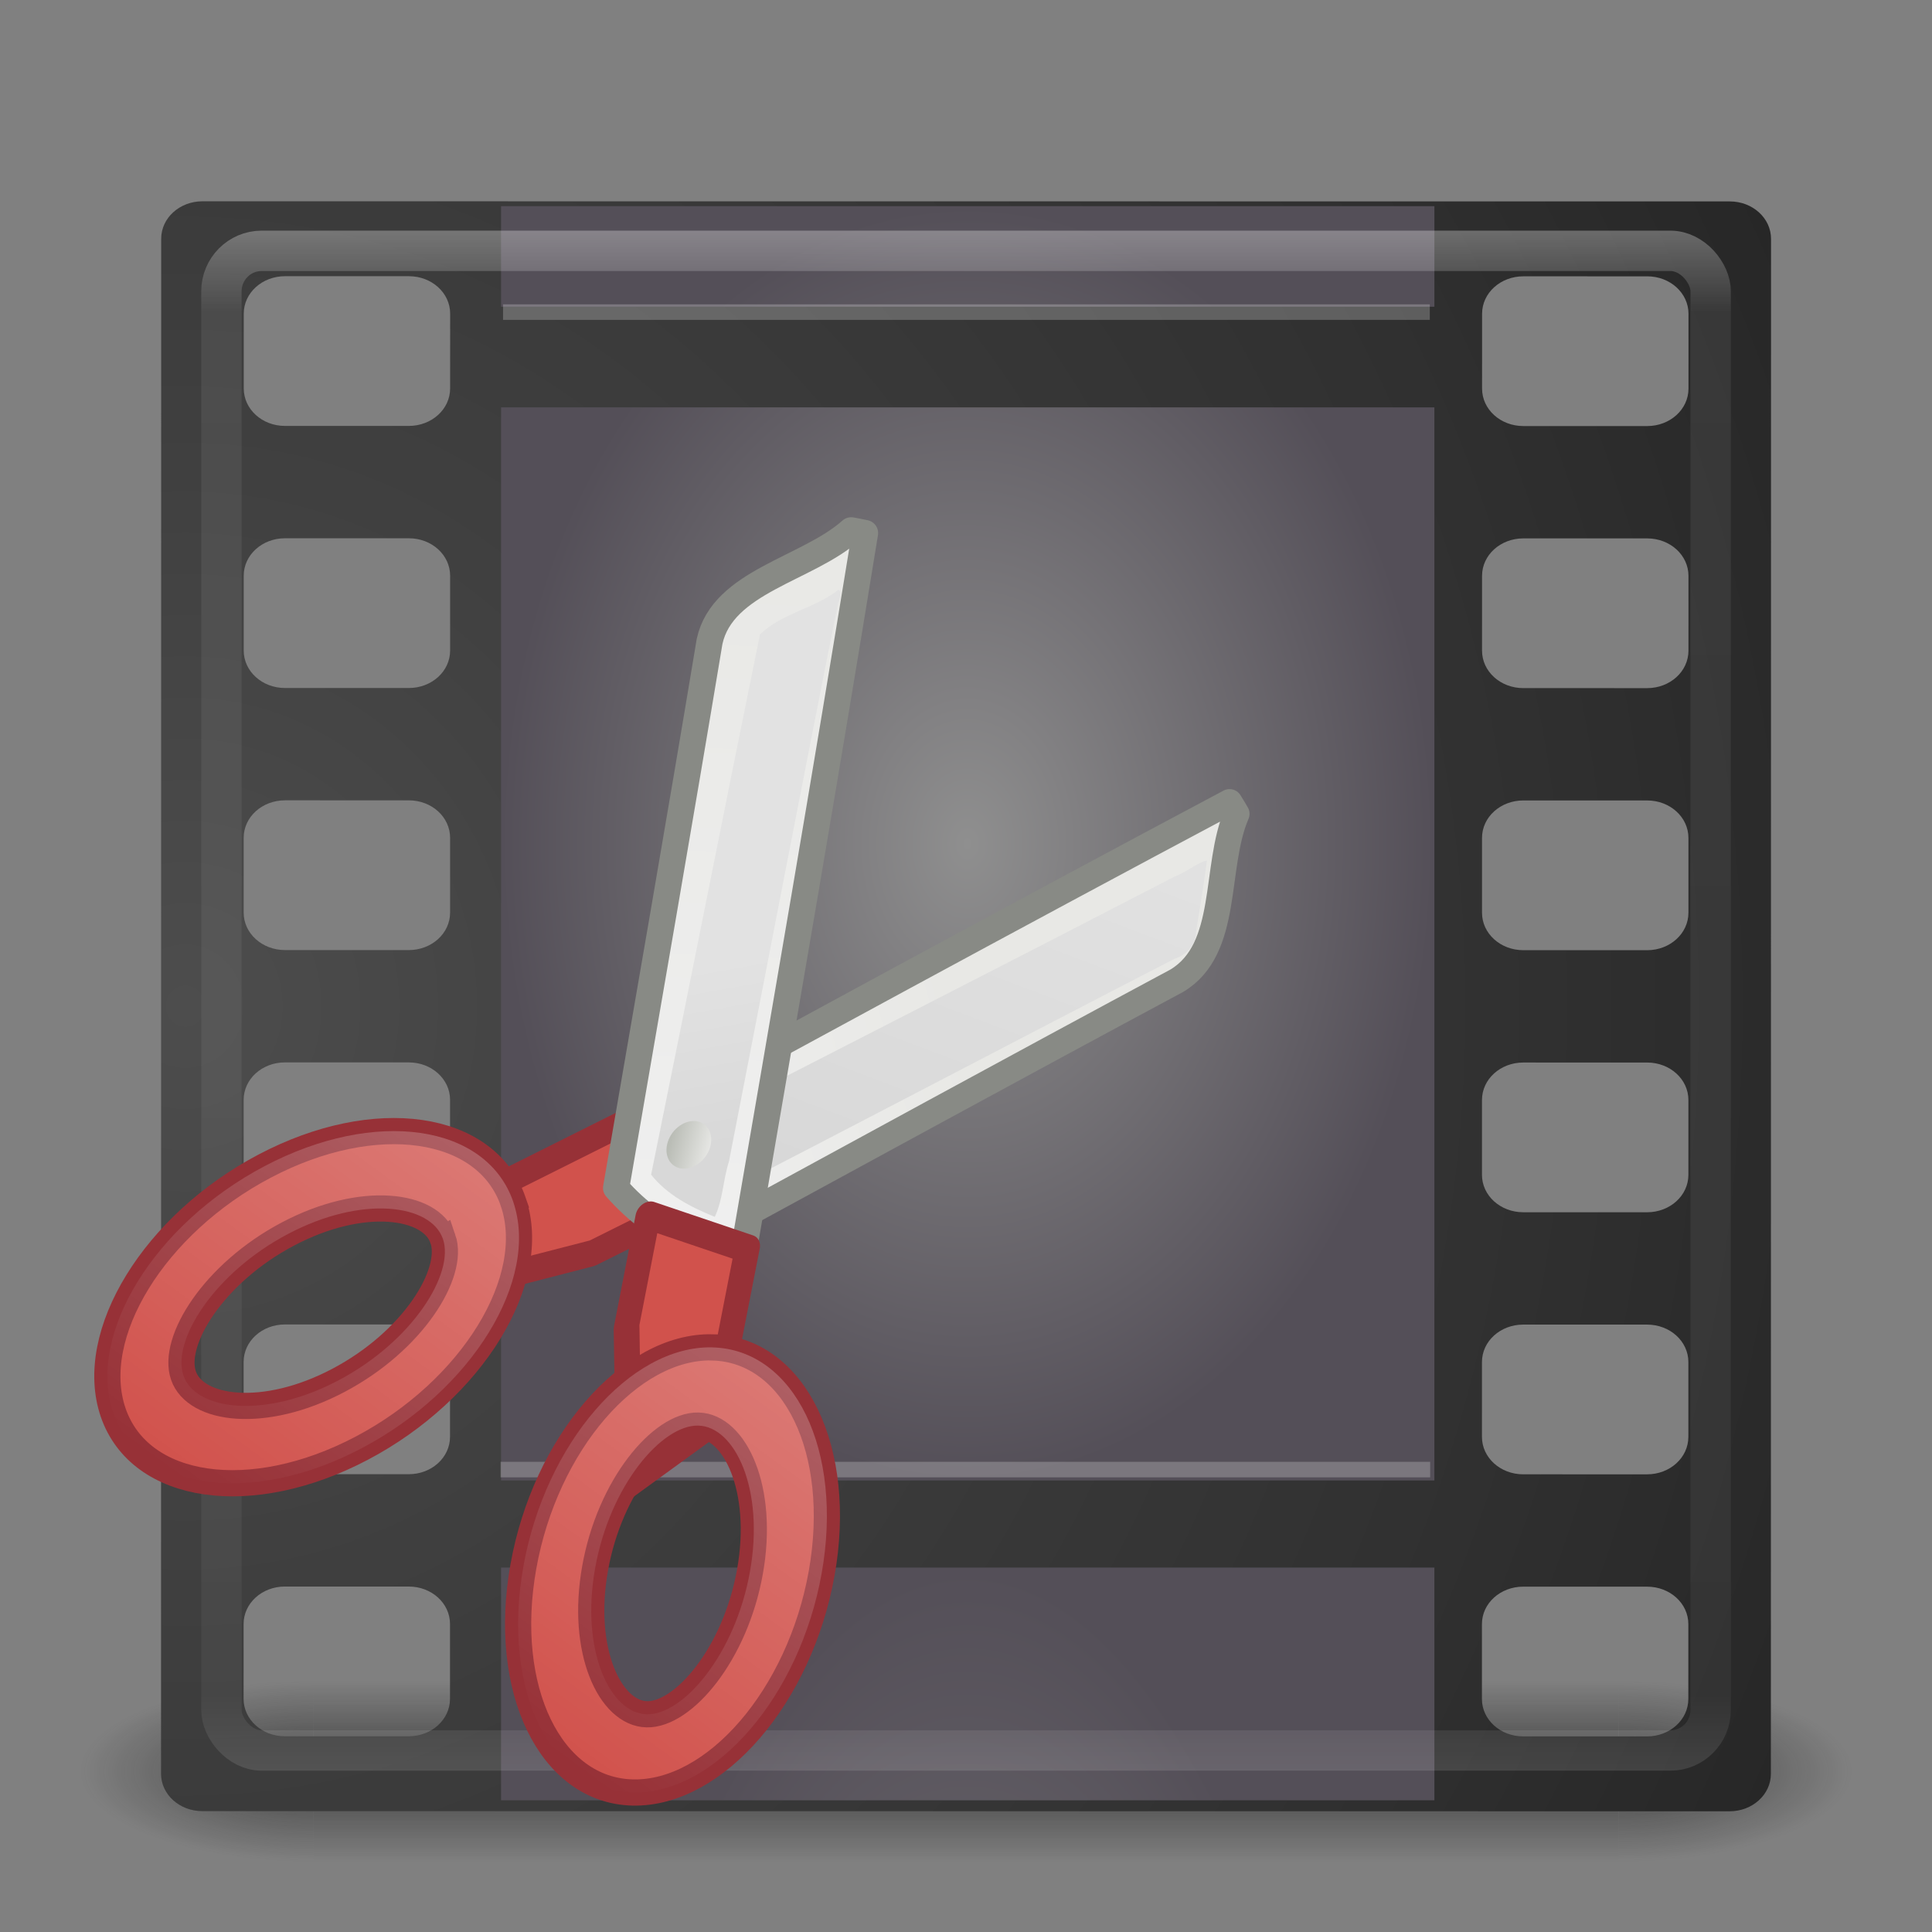 <?xml version="1.0" encoding="UTF-8" standalone="no"?>
<!-- Created with Inkscape (http://www.inkscape.org/) -->

<svg
   xmlns:dc="http://purl.org/dc/elements/1.1/"
   xmlns:cc="http://creativecommons.org/ns#"
   xmlns:rdf="http://www.w3.org/1999/02/22-rdf-syntax-ns#"
   xmlns:svg="http://www.w3.org/2000/svg"
   xmlns="http://www.w3.org/2000/svg"
   xmlns:xlink="http://www.w3.org/1999/xlink"
   xmlns:sodipodi="http://sodipodi.sourceforge.net/DTD/sodipodi-0.dtd"
   xmlns:inkscape="http://www.inkscape.org/namespaces/inkscape"
   version="1.1"
   width="48"
   height="48"
   id="svg4296"
   inkscape:version="0.48.4 r9939"
   sodipodi:docname="media-player-48.svg">
  <rect width="100%" height="100%" fill="#808080" stroke="none"/>
  <sodipodi:namedview
     pagecolor="#ffffff"
     bordercolor="#666666"
     borderopacity="1"
     objecttolerance="10"
     gridtolerance="10"
     guidetolerance="10"
     inkscape:pageopacity="0"
     inkscape:pageshadow="2"
     inkscape:window-width="1112"
     inkscape:window-height="987"
     id="namedview66"
     showgrid="true"
     inkscape:zoom="22.399993"
     inkscape:cx="24.000009"
     inkscape:cy="18.803576"
     inkscape:window-x="594"
     inkscape:window-y="24"
     inkscape:window-maximized="0"
     inkscape:current-layer="svg4296">
    <inkscape:grid
       type="xygrid"
       id="grid4371" />
  </sodipodi:namedview>
  <defs
     id="defs4298">
    <linearGradient
       id="linearGradient3895">
      <stop
         id="stop3897"
         style="stop-color:#ffffff;stop-opacity:1"
         offset="0" />
      <stop
         id="stop3899"
         style="stop-color:#ffffff;stop-opacity:0.235"
         offset="0.053" />
      <stop
         id="stop3901"
         style="stop-color:#ffffff;stop-opacity:0.157"
         offset="0.951" />
      <stop
         id="stop3903"
         style="stop-color:#ffffff;stop-opacity:0.392"
         offset="1" />
    </linearGradient>
    <linearGradient
       x1="20"
       y1="26"
       x2="20"
       y2="13"
       id="linearGradient4183"
       xlink:href="#linearGradient3680-6-6-6-3"
       gradientUnits="userSpaceOnUse"
       gradientTransform="translate(0,1)" />
    <linearGradient
       id="linearGradient3680-6-6-6-3">
      <stop
         id="stop3682-4-6-1-3"
         style="stop-color:#dcdcdc;stop-opacity:1"
         offset="0" />
      <stop
         id="stop3684-8-5-8-0"
         style="stop-color:#ffffff;stop-opacity:1"
         offset="1" />
    </linearGradient>
    <linearGradient
       x1="24"
       y1="5"
       x2="24"
       y2="43"
       id="linearGradient3982"
       xlink:href="#linearGradient3924-1"
       gradientUnits="userSpaceOnUse"
       gradientTransform="translate(4e-6,1)" />
    <linearGradient
       id="linearGradient3924-1">
      <stop
         id="stop3926-3"
         style="stop-color:#ffffff;stop-opacity:1"
         offset="0" />
      <stop
         id="stop3928-91"
         style="stop-color:#ffffff;stop-opacity:0.235"
         offset="0.063" />
      <stop
         id="stop3930-6"
         style="stop-color:#ffffff;stop-opacity:0.157"
         offset="0.951" />
      <stop
         id="stop3932-6"
         style="stop-color:#ffffff;stop-opacity:0.392"
         offset="1" />
    </linearGradient>
    <radialGradient
       cx="4.993"
       cy="43.5"
       r="2.5"
       fx="4.993"
       fy="43.5"
       id="radialGradient3963"
       xlink:href="#linearGradient3688-166-749"
       gradientUnits="userSpaceOnUse"
       gradientTransform="matrix(2.004,0,0,1.4,27.988,-17.4)" />
    <linearGradient
       id="linearGradient3688-166-749">
      <stop
         id="stop2883"
         style="stop-color:#181818;stop-opacity:1"
         offset="0" />
      <stop
         id="stop2885"
         style="stop-color:#181818;stop-opacity:0"
         offset="1" />
    </linearGradient>
    <radialGradient
       cx="4.993"
       cy="43.5"
       r="2.5"
       fx="4.993"
       fy="43.5"
       id="radialGradient3965"
       xlink:href="#linearGradient3688-464-309"
       gradientUnits="userSpaceOnUse"
       gradientTransform="matrix(2.004,0,0,1.4,-20.012,-104.4)" />
    <linearGradient
       id="linearGradient3688-464-309">
      <stop
         id="stop2889"
         style="stop-color:#181818;stop-opacity:1"
         offset="0" />
      <stop
         id="stop2891"
         style="stop-color:#181818;stop-opacity:0"
         offset="1" />
    </linearGradient>
    <linearGradient
       x1="25.058"
       y1="47.028"
       x2="25.058"
       y2="39.999"
       id="linearGradient3967"
       xlink:href="#linearGradient3702-501-757"
       gradientUnits="userSpaceOnUse" />
    <linearGradient
       id="linearGradient3702-501-757">
      <stop
         id="stop2895"
         style="stop-color:#181818;stop-opacity:0"
         offset="0" />
      <stop
         id="stop2897"
         style="stop-color:#181818;stop-opacity:1"
         offset="0.5" />
      <stop
         id="stop2899"
         style="stop-color:#181818;stop-opacity:0"
         offset="1" />
    </linearGradient>
    <linearGradient
       x1="20"
       y1="26"
       x2="20"
       y2="13"
       id="linearGradient3018"
       xlink:href="#linearGradient3680-6-6-6-3"
       gradientUnits="userSpaceOnUse"
       gradientTransform="translate(0,1)" />
    <linearGradient
       x1="24"
       y1="5"
       x2="24"
       y2="43"
       id="linearGradient3024"
       xlink:href="#linearGradient3895"
       gradientUnits="userSpaceOnUse"
       gradientTransform="matrix(1,0,0,1.007,5.7694503e-4,0.694)" />
    <radialGradient
       cx="4.993"
       cy="43.5"
       r="2.5"
       fx="4.993"
       fy="43.5"
       id="radialGradient3038"
       xlink:href="#linearGradient3688-166-749"
       gradientUnits="userSpaceOnUse"
       gradientTransform="matrix(2.004,0,0,1.4,27.988,-17.4)" />
    <radialGradient
       cx="4.993"
       cy="43.5"
       r="2.5"
       fx="4.993"
       fy="43.5"
       id="radialGradient3040"
       xlink:href="#linearGradient3688-464-309"
       gradientUnits="userSpaceOnUse"
       gradientTransform="matrix(2.004,0,0,1.4,-20.012,-104.4)" />
    <linearGradient
       x1="25.058"
       y1="47.028"
       x2="25.058"
       y2="39.999"
       id="linearGradient3042"
       xlink:href="#linearGradient3702-501-757"
       gradientUnits="userSpaceOnUse" />
    <radialGradient
       cx="6.73"
       cy="9.957"
       r="12.672"
       fx="6.2"
       fy="9.957"
       id="radialGradient3031"
       xlink:href="#linearGradient2867-449-88-871-390-598-476-591-434-148-57-177-8-3-3-6-4-8-8-8"
       gradientUnits="userSpaceOnUse"
       gradientTransform="matrix(0,9.498,-11.66,0,140.931,-79.161)" />
    <linearGradient
       id="linearGradient2867-449-88-871-390-598-476-591-434-148-57-177-8-3-3-6-4-8-8-8">
      <stop
         id="stop3750-1-0-7-6-6-1-3-9"
         style="stop-color:#ffcd7d;stop-opacity:1"
         offset="0" />
      <stop
         id="stop3752-3-7-4-0-32-8-923-0"
         style="stop-color:#fc8f36;stop-opacity:1"
         offset="0.262" />
      <stop
         id="stop3754-1-8-5-2-7-6-7-1"
         style="stop-color:#e23a0e;stop-opacity:1"
         offset="0.705" />
      <stop
         id="stop3756-1-6-2-6-6-1-96-6"
         style="stop-color:#ac441f;stop-opacity:1"
         offset="1" />
    </linearGradient>
    <radialGradient
       cx="7.118"
       cy="9.957"
       r="12.672"
       fx="7.118"
       fy="9.957"
       id="radialGradient3054-6"
       xlink:href="#linearGradient2867-449-88-871-390-598-476-591-434-148-57-177-8-3-3-6-4-8-8-8-2"
       gradientUnits="userSpaceOnUse"
       gradientTransform="matrix(0,9.14,-11.221,0,136.563,-77.888)" />
    <linearGradient
       id="linearGradient2867-449-88-871-390-598-476-591-434-148-57-177-8-3-3-6-4-8-8-8-5">
      <stop
         id="stop3750-1-0-7-6-6-1-3-9-3"
         style="stop-color:#505050;stop-opacity:1"
         offset="0" />
      <stop
         id="stop3752-3-7-4-0-32-8-923-0-7"
         style="stop-color:#2b2b2b;stop-opacity:1"
         offset="0.262" />
      <stop
         id="stop3754-1-8-5-2-7-6-7-1-9"
         style="stop-color:#0a0a0a;stop-opacity:1"
         offset="0.705" />
      <stop
         id="stop3756-1-6-2-6-6-1-96-6-0"
         style="stop-color:#000000;stop-opacity:1"
         offset="1" />
    </linearGradient>
    <radialGradient
       cx="6.73"
       cy="9.957"
       r="12.672"
       fx="6.2"
       fy="9.957"
       id="radialGradient3077"
       xlink:href="#linearGradient2867-449-88-871-390-598-476-591-434-148-57-177-8-3-3-6-4-8-8-8-5"
       gradientUnits="userSpaceOnUse"
       gradientTransform="matrix(0,9.498,-11.66,0,136.431,-84.661)" />
    <linearGradient
       x1="20"
       y1="26"
       x2="20"
       y2="13"
       id="linearGradient3018-5"
       xlink:href="#linearGradient3680-6-6-6-3-7"
       gradientUnits="userSpaceOnUse"
       gradientTransform="translate(0,1)" />
    <linearGradient
       id="linearGradient3680-6-6-6-3-7">
      <stop
         id="stop3682-4-6-1-3-7"
         style="stop-color:#dcdcdc;stop-opacity:1"
         offset="0" />
      <stop
         id="stop3684-8-5-8-0-2"
         style="stop-color:#ffffff;stop-opacity:1"
         offset="1" />
    </linearGradient>
    <linearGradient
       x1="20"
       y1="26"
       x2="20"
       y2="13"
       id="linearGradient3950"
       xlink:href="#linearGradient3680-6-6-6-3-7"
       gradientUnits="userSpaceOnUse"
       gradientTransform="translate(-20,-24)" />
    <radialGradient
       inkscape:collect="always"
       xlink:href="#linearGradient2867-449-88-871-390-598-476-591-434-148-57-177-8-3-3-6-4-8-8-8-2"
       id="radialGradient3032"
       gradientUnits="userSpaceOnUse"
       gradientTransform="matrix(0,9.498,-11.66,0,140.931,-80.161)"
       cx="6.73"
       cy="9.957"
       fx="6.2"
       fy="9.957"
       r="12.672" />
    <linearGradient
       id="linearGradient2867-449-88-871-390-598-476-591-434-148-57-177-8-3-3-6-4-8-8-8-2">
      <stop
         id="stop3750-1-0-7-6-6-1-3-9-3-4"
         style="stop-color:#dec6cb;stop-opacity:1;"
         offset="0" />
      <stop
         id="stop3752-3-7-4-0-32-8-923-0-1"
         style="stop-color:#d2c3c6;stop-opacity:1;"
         offset="0.262" />
      <stop
         id="stop3754-1-8-5-2-7-6-7-1-12"
         style="stop-color:#b38c94;stop-opacity:1;"
         offset="0.705" />
      <stop
         id="stop3756-1-6-2-6-6-1-96-6-2"
         style="stop-color:#764750;stop-opacity:1;"
         offset="1" />
    </linearGradient>
    <linearGradient
       inkscape:collect="always"
       xlink:href="#linearGradient4241-9-4-5-8"
       id="linearGradient4265-6-0-9"
       gradientUnits="userSpaceOnUse"
       x1="492.76"
       y1="1003.491"
       x2="492.76"
       y2="1010.464" />
    <linearGradient
       inkscape:collect="always"
       id="linearGradient4241-9-4-5-8">
      <stop
         style="stop-color:#ffffff;stop-opacity:1;"
         offset="0"
         id="stop4243-5-1-3-3" />
      <stop
         style="stop-color:#ffffff;stop-opacity:0;"
         offset="1"
         id="stop4245-9-9-1-8" />
    </linearGradient>
    <radialGradient
       inkscape:collect="always"
       xlink:href="#linearGradient8940-7-5-3-8"
       id="radialGradient4263-1-3-5"
       gradientUnits="userSpaceOnUse"
       gradientTransform="matrix(1,0,0,1.167,0,-23.292)"
       cx="149"
       cy="139.75"
       fx="149"
       fy="139.75"
       r="12" />
    <linearGradient
       id="linearGradient8940-7-5-3-8">
      <stop
         style="stop-color:#ffb800;stop-opacity:1;"
         offset="0"
         id="stop8942-22-2-0-8" />
      <stop
         style="stop-color:#ff4600;stop-opacity:1;"
         offset="1"
         id="stop8944-79-8-2-6" />
    </linearGradient>
    <radialGradient
       inkscape:collect="always"
       xlink:href="#linearGradient8940-7-5-3-8"
       id="radialGradient4261-4-2-7"
       gradientUnits="userSpaceOnUse"
       gradientTransform="matrix(1,0,0,1.167,0,-23.292)"
       cx="149"
       cy="139.75"
       fx="149"
       fy="139.75"
       r="12" />
    <linearGradient
       id="linearGradient4686">
      <stop
         style="stop-color:#ffb800;stop-opacity:1;"
         offset="0"
         id="stop4688" />
      <stop
         style="stop-color:#ff4600;stop-opacity:1;"
         offset="1"
         id="stop4690" />
    </linearGradient>
    <radialGradient
       inkscape:collect="always"
       xlink:href="#linearGradient4798-13-8-5-2"
       id="radialGradient4259-7-4-0"
       gradientUnits="userSpaceOnUse"
       gradientTransform="matrix(1,-0.005,0.004,1.193,-0.622,-26.172)"
       cx="149"
       cy="139.75"
       fx="149"
       fy="139.75"
       r="12" />
    <linearGradient
       id="linearGradient4798-13-8-5-2">
      <stop
         id="stop4800-4-4-2-7"
         offset="0"
         style="stop-color:#000000;stop-opacity:0;" />
      <stop
         style="stop-color:#000000;stop-opacity:0;"
         offset="0.125"
         id="stop4802-3-5-4-8" />
      <stop
         style="stop-color:#e9842d;stop-opacity:1;"
         offset="0.769"
         id="stop4804-3-1-0-7" />
      <stop
         style="stop-color:#964e2b;stop-opacity:1;"
         offset="0.861"
         id="stop4806-28-9-9-1" />
      <stop
         id="stop4808-6-0-5-9"
         offset="1"
         style="stop-color:#222222;stop-opacity:1;" />
    </linearGradient>
    <linearGradient
       inkscape:collect="always"
       xlink:href="#linearGradient4241-9-6-8"
       id="linearGradient9517"
       gradientUnits="userSpaceOnUse"
       gradientTransform="matrix(0,0.21,0.224,0,57.355,11.482)"
       x1="117.843"
       y1="-105.064"
       x2="94.498"
       y2="-116.314" />
    <linearGradient
       inkscape:collect="always"
       id="linearGradient4241-9-6-8">
      <stop
         style="stop-color:#ffffff;stop-opacity:1;"
         offset="0"
         id="stop4243-5-5-5" />
      <stop
         style="stop-color:#ffffff;stop-opacity:0;"
         offset="1"
         id="stop4245-9-5-1" />
    </linearGradient>
    <radialGradient
       inkscape:collect="always"
       xlink:href="#linearGradient48323-9-1-9"
       id="radialGradient9521"
       gradientUnits="userSpaceOnUse"
       gradientTransform="matrix(1.973,13.481,-25.175,3.241,3602.49,-1604.68)"
       cx="85.867"
       cy="148.503"
       fx="85.867"
       fy="148.503"
       r="0.25" />
    <linearGradient
       inkscape:collect="always"
       id="linearGradient48323-9-1-9">
      <stop
         style="stop-color:#ffffff;stop-opacity:1;"
         offset="0"
         id="stop48325-6-8-4" />
      <stop
         style="stop-color:#ffffff;stop-opacity:0;"
         offset="1"
         id="stop48327-7-2-0" />
    </linearGradient>
    <linearGradient
       inkscape:collect="always"
       xlink:href="#linearGradient48297-3-1-5"
       id="linearGradient9524"
       gradientUnits="userSpaceOnUse"
       gradientTransform="matrix(0.229,0,0,0.205,14.316,-0.735)"
       x1="94"
       y1="178.34"
       x2="94"
       y2="182.247" />
    <linearGradient
       inkscape:collect="always"
       id="linearGradient48297-3-1-5">
      <stop
         style="stop-color:#4e4e4e;stop-opacity:1;"
         offset="0"
         id="stop48299-8-1-0" />
      <stop
         style="stop-color:#3b3b3b;stop-opacity:1"
         offset="1"
         id="stop48301-9-5-1" />
    </linearGradient>
    <radialGradient
       inkscape:collect="always"
       xlink:href="#linearGradient48313-9-1-1"
       id="radialGradient9527"
       gradientUnits="userSpaceOnUse"
       gradientTransform="matrix(0.65,0.018,-0.004,0.143,-24.007,8.518)"
       cx="92.953"
       cy="176.156"
       fx="92.953"
       fy="176.156"
       r="10.742" />
    <linearGradient
       inkscape:collect="always"
       id="linearGradient48313-9-1-1">
      <stop
         style="stop-color:#eeeeec;stop-opacity:1;"
         offset="0"
         id="stop48315-2-0-1" />
      <stop
         style="stop-color:#eeeeec;stop-opacity:0;"
         offset="1"
         id="stop48317-2-4-6" />
    </linearGradient>
    <linearGradient
       inkscape:collect="always"
       xlink:href="#linearGradient48540-5-1-8"
       id="linearGradient9530"
       gradientUnits="userSpaceOnUse"
       gradientTransform="matrix(0.663,0,0,0.805,20.102,13.448)"
       x1="23.773"
       y1="26.996"
       x2="24.278"
       y2="16.218" />
    <linearGradient
       inkscape:collect="always"
       id="linearGradient48540-5-1-8">
      <stop
         style="stop-color:#999999;stop-opacity:1"
         offset="0"
         id="stop48542-2-8-7" />
      <stop
         style="stop-color:#7a7a7a;stop-opacity:0;"
         offset="1"
         id="stop48544-1-6-8" />
    </linearGradient>
    <linearGradient
       inkscape:collect="always"
       xlink:href="#linearGradient3267-7-3-55-4-4"
       id="linearGradient9533"
       gradientUnits="userSpaceOnUse"
       gradientTransform="matrix(0.912,0,0,1.062,13.799,12.219)"
       x1="24"
       y1="20.257"
       x2="24"
       y2="8.987" />
    <linearGradient
       id="linearGradient3267-7-3-55-4-4">
      <stop
         style="stop-color:#6a6a6a;stop-opacity:1;"
         offset="0"
         id="stop3269-8-5-5-9-9" />
      <stop
         style="stop-color:#3a3a3a;stop-opacity:1;"
         offset="1"
         id="stop3271-9-7-2-0-6" />
    </linearGradient>
    <linearGradient
       inkscape:collect="always"
       xlink:href="#linearGradient3886-5-4"
       id="linearGradient9538"
       gradientUnits="userSpaceOnUse"
       x1="332"
       y1="53"
       x2="331"
       y2="48"
       gradientTransform="matrix(0.801,0,0,0.749,-240.129,-22.946)" />
    <linearGradient
       id="linearGradient3886-5-4">
      <stop
         id="stop3896-4-1"
         offset="0"
         style="stop-color:#8d8d8d;stop-opacity:1;" />
      <stop
         id="stop3894-1-8"
         offset="1"
         style="stop-color:#bdbbbc;stop-opacity:1;" />
    </linearGradient>
    <linearGradient
       inkscape:collect="always"
       xlink:href="#linearGradient3886-5-4"
       id="linearGradient9541"
       gradientUnits="userSpaceOnUse"
       x1="324"
       y1="53"
       x2="325"
       y2="48"
       gradientTransform="matrix(0.801,0,0,0.749,-240.129,-22.946)" />
    <linearGradient
       id="linearGradient4732">
      <stop
         id="stop4734"
         offset="0"
         style="stop-color:#8d8d8d;stop-opacity:1;" />
      <stop
         id="stop4736"
         offset="1"
         style="stop-color:#bdbbbc;stop-opacity:1;" />
    </linearGradient>
    <linearGradient
       inkscape:collect="always"
       xlink:href="#linearGradient3922-60-9-5-7"
       id="linearGradient9544"
       gradientUnits="userSpaceOnUse"
       x1="327"
       y1="53"
       x2="327"
       y2="50"
       gradientTransform="matrix(0.801,0,0,0.749,-240.129,-22.946)" />
    <linearGradient
       id="linearGradient3922-60-9-5-7">
      <stop
         style="stop-color:#5e5e5e;stop-opacity:1;"
         offset="0"
         id="stop3924-5-2-9-0" />
      <stop
         style="stop-color:#9e9e9e;stop-opacity:1;"
         offset="1"
         id="stop3926-11-54-11-4" />
    </linearGradient>
    <linearGradient
       inkscape:collect="always"
       xlink:href="#linearGradient3790-0-9-2-5"
       id="linearGradient9547"
       gradientUnits="userSpaceOnUse"
       x1="326"
       y1="50"
       x2="326"
       y2="48"
       gradientTransform="matrix(0.801,0,0,0.749,-240.129,-22.946)" />
    <linearGradient
       id="linearGradient3790-0-9-2-5">
      <stop
         style="stop-color:#e7e7e7;stop-opacity:1;"
         offset="0"
         id="stop3792-5-8-9-9" />
      <stop
         style="stop-color:#b8b8b8;stop-opacity:1;"
         offset="1"
         id="stop3794-2-0-5-32" />
    </linearGradient>
    <linearGradient
       inkscape:collect="always"
       xlink:href="#linearGradient3886-5-4"
       id="linearGradient9550"
       gradientUnits="userSpaceOnUse"
       x1="320"
       y1="79"
       x2="319"
       y2="74"
       gradientTransform="matrix(0.801,0,0,0.749,-240.129,-22.946)" />
    <linearGradient
       id="linearGradient4747">
      <stop
         id="stop4749"
         offset="0"
         style="stop-color:#8d8d8d;stop-opacity:1;" />
      <stop
         id="stop4751"
         offset="1"
         style="stop-color:#bdbbbc;stop-opacity:1;" />
    </linearGradient>
    <linearGradient
       inkscape:collect="always"
       xlink:href="#linearGradient3886-5-4"
       id="linearGradient9553"
       gradientUnits="userSpaceOnUse"
       x1="312"
       y1="79"
       x2="313"
       y2="74"
       gradientTransform="matrix(0.801,0,0,0.749,-240.129,-22.946)" />
    <linearGradient
       id="linearGradient4754">
      <stop
         id="stop4756"
         offset="0"
         style="stop-color:#8d8d8d;stop-opacity:1;" />
      <stop
         id="stop4758"
         offset="1"
         style="stop-color:#bdbbbc;stop-opacity:1;" />
    </linearGradient>
    <linearGradient
       inkscape:collect="always"
       xlink:href="#linearGradient3922-60-9-5-7"
       id="linearGradient9556"
       gradientUnits="userSpaceOnUse"
       x1="316"
       y1="79"
       x2="316"
       y2="76"
       gradientTransform="matrix(0.801,0,0,0.749,-240.129,-22.946)" />
    <linearGradient
       id="linearGradient4761">
      <stop
         style="stop-color:#5e5e5e;stop-opacity:1;"
         offset="0"
         id="stop4763" />
      <stop
         style="stop-color:#9e9e9e;stop-opacity:1;"
         offset="1"
         id="stop4765" />
    </linearGradient>
    <linearGradient
       inkscape:collect="always"
       xlink:href="#linearGradient3790-0-9-2-5"
       id="linearGradient9559"
       gradientUnits="userSpaceOnUse"
       x1="315"
       y1="76"
       x2="315"
       y2="74"
       gradientTransform="matrix(0.801,0,0,0.749,-240.129,-22.946)" />
    <linearGradient
       id="linearGradient4768">
      <stop
         style="stop-color:#e7e7e7;stop-opacity:1;"
         offset="0"
         id="stop4770" />
      <stop
         style="stop-color:#b8b8b8;stop-opacity:1;"
         offset="1"
         id="stop4772" />
    </linearGradient>
    <linearGradient
       x1="63.397"
       y1="-12.489"
       x2="63.397"
       y2="5.468"
       id="linearGradient2685"
       xlink:href="#linearGradient4873"
       gradientUnits="userSpaceOnUse"
       gradientTransform="matrix(0.175,0,0,0.18,13.058,41.49)" />
    <linearGradient
       id="linearGradient4873">
      <stop
         id="stop4875"
         style="stop-color:white;stop-opacity:1"
         offset="0" />
      <stop
         id="stop4877"
         style="stop-color:white;stop-opacity:0"
         offset="1" />
    </linearGradient>
    <linearGradient
       id="linearGradient3242-187-536">
      <stop
         id="stop2780"
         style="stop-color:#ffffff;stop-opacity:1;"
         offset="0" />
      <stop
         id="stop2782"
         style="stop-color:#d3d3d3;stop-opacity:1;"
         offset="1" />
    </linearGradient>
    <linearGradient
       id="linearGradient2490-182-124">
      <stop
         id="stop2788"
         style="stop-color:#909090;stop-opacity:1;"
         offset="0" />
      <stop
         id="stop2790"
         style="stop-color:#dedede;stop-opacity:1;"
         offset="1" />
    </linearGradient>
    <radialGradient
       inkscape:collect="always"
       xlink:href="#linearGradient3945"
       id="radialGradient3966"
       gradientUnits="userSpaceOnUse"
       gradientTransform="matrix(1.104,0,0,1.508,-3.01,-15.23)"
       cx="24.5"
       cy="24"
       fx="24.5"
       fy="24"
       r="10.5" />
    <linearGradient
       id="linearGradient3945">
      <stop
         style="stop-color:#8f8f8f;stop-opacity:1;"
         offset="0"
         id="stop3947" />
      <stop
         style="stop-color:#544f58;stop-opacity:1;"
         offset="1"
         id="stop3949" />
    </linearGradient>
    <radialGradient
       cx="7.496"
       cy="8.45"
       r="20"
       fx="7.496"
       fy="8.45"
       id="radialGradient4152-74-497"
       xlink:href="#linearGradient2867-449-88-871-390-598-476-591-434-148-57-177-641-289-620-227-114-444-680-744-921-551"
       gradientUnits="userSpaceOnUse"
       gradientTransform="matrix(2.397,2.2944917e-4,-2.9513843e-4,2.535,-13.362,3.573)" />
    <linearGradient
       id="linearGradient2867-449-88-871-390-598-476-591-434-148-57-177-641-289-620-227-114-444-680-744-921-551">
      <stop
         id="stop4445"
         style="stop-color:#4d4d4d;stop-opacity:1"
         offset="0" />
      <stop
         id="stop4447"
         style="stop-color:#404040;stop-opacity:1"
         offset="0.262" />
      <stop
         id="stop4449"
         style="stop-color:#303030;stop-opacity:1"
         offset="0.705" />
      <stop
         id="stop4451"
         style="stop-color:#232323;stop-opacity:1"
         offset="1" />
    </linearGradient>
    <filter
       color-interpolation-filters="sRGB"
       id="filter3869">
      <feGaussianBlur
         id="feGaussianBlur3871"
         stdDeviation="3.39" />
    </filter>
    <filter
       color-interpolation-filters="sRGB"
       id="filter4013">
      <feGaussianBlur
         id="feGaussianBlur4015"
         stdDeviation="0.72" />
    </filter>
    <radialGradient
       id="radialGradient4075"
       gradientUnits="userSpaceOnUse"
       cy="421.9"
       cx="212"
       gradientTransform="matrix(1.333,0,0,1.222,-70.667,-93.655)"
       r="9">
      <stop
         id="stop3984"
         style="stop-color:#f5f5f5"
         offset="0" />
      <stop
         id="stop3992"
         style="stop-color:#dfdfdf"
         offset=".75" />
      <stop
         id="stop3986"
         style="stop-color:#c6c6c6"
         offset="1" />
    </radialGradient>
    <linearGradient
       id="linearGradient4068"
       y2="414.38"
       gradientUnits="userSpaceOnUse"
       x2="344"
       gradientTransform="matrix(0.078,0,0,0.078,4.174,-72.768)"
       y1="430"
       x1="344">
      <stop
         id="stop4023"
         style="stop-color:#c03c0e"
         offset="0" />
      <stop
         id="stop3856"
         style="stop-color:#e85e1b"
         offset=".5" />
      <stop
         id="stop4025"
         style="stop-color:#f57638"
         offset="1" />
    </linearGradient>
    <linearGradient
       id="linearGradient4064"
       y2="404"
       xlink:href="#linearGradient4267"
       gradientUnits="userSpaceOnUse"
       x2="344"
       y1="430"
       x1="344"
       gradientTransform="matrix(0.078,0,0,0.078,4.174,7.334)" />
    <linearGradient
       id="linearGradient4267">
      <stop
         id="stop4269"
         style="stop-color:#fff"
         offset="0" />
      <stop
         id="stop4271"
         style="stop-color:#fff;stop-opacity:0"
         offset="1" />
    </linearGradient>
    <linearGradient
       id="linearGradient4051"
       y2="404"
       gradientUnits="userSpaceOnUse"
       x2="344"
       y1="430"
       x1="344"
       gradientTransform="matrix(0.042,0,0,0.042,101.582,422.327)">
      <stop
         id="stop3974"
         style="stop-color:#666"
         offset="0" />
      <stop
         id="stop3976"
         style="stop-color:#666;stop-opacity:0"
         offset="1" />
    </linearGradient>
    <linearGradient
       y2="404"
       x2="344"
       y1="430"
       x1="344"
       gradientTransform="matrix(0.078,0,0,0.078,4.174,7.334)"
       gradientUnits="userSpaceOnUse"
       id="linearGradient3180"
       xlink:href="#linearGradient4051"
       inkscape:collect="always" />
    <radialGradient
       r="10.5"
       fy="24"
       fx="24.5"
       cy="24"
       cx="24.5"
       gradientTransform="matrix(1.546,0,0,5.076,-5.813,-17.283)"
       gradientUnits="userSpaceOnUse"
       id="radialGradient3163"
       xlink:href="#linearGradient3945-1"
       inkscape:collect="always" />
    <linearGradient
       id="linearGradient3945-1">
      <stop
         style="stop-color:#8f8f8f;stop-opacity:1;"
         offset="0"
         id="stop3947-4" />
      <stop
         style="stop-color:#544f58;stop-opacity:1;"
         offset="1"
         id="stop3949-4" />
    </linearGradient>
    <radialGradient
       r="10.5"
       fy="24"
       fx="24.5"
       cy="24"
       cx="24.5"
       gradientTransform="matrix(1.104,0,0,3.488,-3.01,-8.138)"
       gradientUnits="userSpaceOnUse"
       id="radialGradient3226"
       xlink:href="#linearGradient3945-1"
       inkscape:collect="always" />
    <linearGradient
       x1="294.21"
       y1="6.385"
       x2="296.404"
       y2="9.828"
       id="linearGradient8576-4"
       xlink:href="#XMLID_897_-9"
       gradientUnits="userSpaceOnUse"
       gradientTransform="matrix(-2.173,1.094,1.298,2.788,663.958,-321.12)" />
    <linearGradient
       x1="292.972"
       y1="4.759"
       x2="296.94"
       y2="10.711"
       id="XMLID_897_-9"
       gradientUnits="userSpaceOnUse">
      <stop
         id="stop45093-6"
         style="stop-color:#e8e8e5;stop-opacity:1"
         offset="0" />
      <stop
         id="stop45095-9"
         style="stop-color:#f0f0f0;stop-opacity:1"
         offset="1" />
    </linearGradient>
    <linearGradient
       x1="20.288"
       y1="6.46"
       x2="24.326"
       y2="23.943"
       id="linearGradient8573-6"
       xlink:href="#linearGradient2229-0"
       gradientUnits="userSpaceOnUse"
       gradientTransform="matrix(0.549,-0.257,0.315,0.678,12.147,16.191)" />
    <linearGradient
       id="linearGradient2229-0">
      <stop
         id="stop2231-4"
         style="stop-color:#e2e2e2;stop-opacity:1"
         offset="0" />
      <stop
         id="stop2233-6"
         style="stop-color:#d8d8d8;stop-opacity:1"
         offset="1" />
    </linearGradient>
    <linearGradient
       x1="293.008"
       y1="3.019"
       x2="296.641"
       y2="10.289"
       id="linearGradient8569-8"
       xlink:href="#XMLID_897_-9"
       gradientUnits="userSpaceOnUse"
       gradientTransform="matrix(2.192,-1.109,1.388,2.764,-627.97,330.423)" />
    <linearGradient
       x1="292.972"
       y1="4.759"
       x2="296.94"
       y2="10.711"
       id="linearGradient3247"
       gradientUnits="userSpaceOnUse">
      <stop
         id="stop3249"
         style="stop-color:#e8e8e5;stop-opacity:1"
         offset="0" />
      <stop
         id="stop3251"
         style="stop-color:#f0f0f0;stop-opacity:1"
         offset="1" />
    </linearGradient>
    <linearGradient
       x1="19.222"
       y1="18.036"
       x2="24.326"
       y2="23.943"
       id="linearGradient8566-6"
       xlink:href="#linearGradient2229-0"
       gradientUnits="userSpaceOnUse"
       gradientTransform="matrix(0.549,-0.257,0.315,0.678,12.147,16.191)" />
    <linearGradient
       id="linearGradient3254">
      <stop
         id="stop3256"
         style="stop-color:#e2e2e2;stop-opacity:1"
         offset="0" />
      <stop
         id="stop3258"
         style="stop-color:#d8d8d8;stop-opacity:1"
         offset="1" />
    </linearGradient>
    <linearGradient
       x1="22.225"
       y1="23.843"
       x2="24.19"
       y2="22.861"
       id="linearGradient8582-7"
       xlink:href="#XMLID_45_-1"
       gradientUnits="userSpaceOnUse"
       gradientTransform="matrix(0.538,-0.252,0.315,0.678,12.457,16.818)" />
    <linearGradient
       x1="68.175"
       y1="21.425"
       x2="74.587"
       y2="27.837"
       id="XMLID_45_-1"
       gradientUnits="userSpaceOnUse">
      <stop
         id="stop695-8"
         style="stop-color:#babdb6;stop-opacity:1"
         offset="0" />
      <stop
         id="stop697-6"
         style="stop-color:#eeeeec;stop-opacity:1"
         offset="1" />
    </linearGradient>
    <linearGradient
       x1="40.128"
       y1="26.631"
       x2="45.949"
       y2="38.849"
       id="linearGradient3656-8"
       xlink:href="#linearGradient3650-8"
       gradientUnits="userSpaceOnUse" />
    <linearGradient
       id="linearGradient3650-8">
      <stop
         id="stop3652-5"
         style="stop-color:#ffffff;stop-opacity:1"
         offset="0" />
      <stop
         id="stop3654-0"
         style="stop-color:#ffffff;stop-opacity:0"
         offset="1" />
    </linearGradient>
    <linearGradient
       x1="29.267"
       y1="31.805"
       x2="35.089"
       y2="44.023"
       id="linearGradient3658-9"
       xlink:href="#linearGradient3650-8"
       gradientUnits="userSpaceOnUse" />
    <linearGradient
       id="linearGradient3269">
      <stop
         id="stop3271"
         style="stop-color:#ffffff;stop-opacity:1"
         offset="0" />
      <stop
         id="stop3273"
         style="stop-color:#ffffff;stop-opacity:0"
         offset="1" />
    </linearGradient>
  </defs>
  <g
     transform="matrix(1.158,0,0,0.643,-3.789,16.036)"
     id="g3712-5"
     style="opacity:0.6">
    <rect
       width="5"
       height="7"
       x="38"
       y="40"
       id="rect2801-3"
       style="fill:url(#radialGradient3038);fill-opacity:1;stroke:none" />
    <rect
       width="5"
       height="7"
       x="-10"
       y="-47"
       transform="scale(-1,-1)"
       id="rect3696-6"
       style="fill:url(#radialGradient3040);fill-opacity:1;stroke:none" />
    <rect
       width="28"
       height="7"
       x="10"
       y="40"
       id="rect3700-4"
       style="fill:url(#linearGradient3042);fill-opacity:1;stroke:none" />
  </g>
  <path
     d="m 4.001,44.067 c -6e-5,0.515 0.457,0.93 1.025,0.93 l 37.945,0.004 c 0.568,5.3e-5 1.026,-0.415 1.026,-0.93 l 0.004,-38.136 C 44.001,5.419 43.543,5.004 42.975,5.004 L 5.031,5.001 C 4.463,5.001 4.005,5.415 4.005,5.931 l -0.004,38.136 z m 2.051,-1.86 2.16e-4,-1.86 c 5.9e-5,-0.515 0.457,-0.93 1.026,-0.93 l 3.077,2.97e-4 c 0.568,5.4e-5 1.025,0.415 1.025,0.93 l -2.19e-4,1.86 c -5.9e-5,0.515 -0.457,0.93 -1.026,0.93 L 7.077,43.137 C 6.509,43.137 6.052,42.722 6.052,42.207 z m 7.571e-4,-6.511 2.18e-4,-1.86 c 5.9e-5,-0.515 0.457,-0.93 1.026,-0.93 l 3.077,2.97e-4 c 0.568,5.3e-5 1.025,0.415 1.025,0.93 l -2.19e-4,1.86 c -6e-5,0.515 -0.457,0.93 -1.026,0.93 L 7.078,36.626 C 6.51,36.626 6.053,36.211 6.053,35.696 z m 7.58e-4,-6.511 2.17e-4,-1.86 c 5.9e-5,-0.515 0.457,-0.93 1.026,-0.93 l 3.077,2.99e-4 c 0.568,5.5e-5 1.025,0.415 1.025,0.93 l -2.18e-4,1.86 c -6e-5,0.515 -0.457,0.93 -1.026,0.93 L 7.079,30.115 C 6.511,30.115 6.053,29.7 6.053,29.185 z m 7.579e-4,-6.511 2.17e-4,-1.86 c 5.9e-5,-0.515 0.457,-0.93 1.026,-0.93 l 3.077,2.99e-4 c 0.568,5.3e-5 1.025,0.415 1.025,0.93 l -2.17e-4,1.86 c -6.1e-5,0.515 -0.457,0.93 -1.026,0.93 L 7.08,23.604 C 6.511,23.604 6.054,23.189 6.054,22.674 z m 7.57e-4,-6.511 2.17e-4,-1.86 c 5.9e-5,-0.515 0.457,-0.93 1.026,-0.93 l 3.077,2.86e-4 c 0.568,5.6e-5 1.025,0.415 1.025,0.93 l -2.19e-4,1.86 c -5.9e-5,0.515 -0.457,0.93 -1.026,0.93 L 7.08,17.093 C 6.512,17.093 6.055,16.678 6.055,16.162 z m 7.59e-4,-6.511 2.161e-4,-1.86 c 6e-5,-0.515 0.457,-0.93 1.026,-0.93 l 3.077,2.946e-4 c 0.568,5.42e-5 1.025,0.415 1.025,0.93 L 11.183,9.652 c -6e-5,0.515 -0.457,0.93 -1.026,0.93 L 7.081,10.582 C 6.513,10.582 6.056,10.167 6.056,9.651 z M 36.818,42.21 l 2.18e-4,-1.86 c 5.9e-5,-0.515 0.457,-0.93 1.026,-0.93 l 3.077,3e-4 c 0.568,5.2e-5 1.025,0.415 1.025,0.93 l -2.22e-4,1.86 c -5.7e-5,0.515 -0.457,0.93 -1.026,0.93 l -3.077,-3e-4 c -0.568,-5.4e-5 -1.025,-0.415 -1.025,-0.93 z m 7.56e-4,-6.511 2.21e-4,-1.86 c 5.6e-5,-0.515 0.457,-0.93 1.026,-0.93 l 3.077,2.87e-4 c 0.568,5.6e-5 1.025,0.415 1.025,0.93 l -2.18e-4,1.86 c -5.9e-5,0.515 -0.457,0.93 -1.026,0.93 l -3.077,-2.9e-4 c -0.568,-5.2e-5 -1.025,-0.415 -1.025,-0.93 z m 7.57e-4,-6.511 2.17e-4,-1.86 c 6e-5,-0.515 0.457,-0.93 1.026,-0.93 l 3.077,2.96e-4 c 0.568,5.2e-5 1.025,0.415 1.025,0.93 l -2.2e-4,1.86 c -6e-5,0.515 -0.457,0.93 -1.026,0.93 l -3.077,-2.96e-4 C 37.277,30.118 36.819,29.703 36.819,29.188 z m 7.56e-4,-6.511 2.18e-4,-1.86 c 5.8e-5,-0.515 0.457,-0.93 1.026,-0.93 l 3.077,2.99e-4 c 0.568,5.3e-5 1.025,0.415 1.025,0.93 l -2.18e-4,1.86 c -6e-5,0.515 -0.457,0.93 -1.026,0.93 l -3.077,-2.98e-4 c -0.568,-5.4e-5 -1.025,-0.415 -1.025,-0.93 z m 7.53e-4,-6.511 2.22e-4,-1.86 c 5.9e-5,-0.515 0.457,-0.93 1.026,-0.93 l 3.077,2.98e-4 c 0.568,5.4e-5 1.025,0.415 1.025,0.93 l -2.19e-4,1.86 c -5.9e-5,0.515 -0.457,0.93 -1.026,0.93 l -3.077,-2.98e-4 c -0.568,-5.4e-5 -1.025,-0.415 -1.025,-0.93 z m 7.58e-4,-6.511 2.17e-4,-1.86 c 6.1e-5,-0.515 0.457,-0.93 1.026,-0.93 l 3.077,2.947e-4 c 0.568,5.42e-5 1.025,0.415 1.025,0.93 l -2.19e-4,1.86 c -6e-5,0.515 -0.457,0.93 -1.026,0.93 l -3.077,-2.97e-4 c -0.568,-5.5e-5 -1.025,-0.415 -1.025,-0.93 z"
     inkscape:connector-curvature="0"
     id="rect5505-21-1"
     style="color:#000000;fill:url(#radialGradient4152-74-497);fill-opacity:1;fill-rule:nonzero;stroke:none;stroke-width:1;marker:none;visibility:visible;display:inline;overflow:visible;enable-background:accumulate" />
  <path
     style="fill:url(#radialGradient3966);fill-opacity:1;stroke:none"
     d="m 12.449,5.122 0,2.499 23.188,0 0,-2.499 -23.188,0 z m 0,4.999 0,26.66 23.188,0 0,-26.66 -23.188,0 z"
     id="path3935"
     inkscape:connector-curvature="0" />
  <path
     style="opacity:0.23;fill:none;stroke:#ffffff;stroke-width:0.386;stroke-linecap:butt;stroke-linejoin:miter;stroke-miterlimit:4;stroke-opacity:1;stroke-dasharray:none"
     d="m 12.498,7.754 23.025,0 0,0"
     id="path3978"
     inkscape:connector-curvature="0" />
  <path
     style="opacity:0.23;fill:none;stroke:#ffffff;stroke-width:0.386;stroke-linecap:butt;stroke-linejoin:miter;stroke-miterlimit:4;stroke-opacity:1;stroke-dasharray:none"
     d="m 12.437,36.511 23.095,0 0,0"
     id="path3978-3"
     inkscape:connector-curvature="0" />
  <path
     style="fill:url(#radialGradient3226);fill-opacity:1;stroke:none"
     d="m 12.449,38.946 0,5.782 23.188,0 0,-5.782 z"
     id="path3935-6"
     inkscape:connector-curvature="0"
     sodipodi:nodetypes="ccccc" />
  <rect
     width="37"
     height="37.258"
     rx="1"
     ry="1.007"
     x="5.501"
     y="6.232"
     id="rect6741"
     style="opacity:0.3;fill:none;stroke:url(#linearGradient3024);stroke-width:1.003;stroke-linecap:round;stroke-linejoin:round;stroke-miterlimit:4;stroke-opacity:1;stroke-dasharray:none;stroke-dashoffset:0" />
  <g
     transform="matrix(0.525,0.384,-0.384,0.525,8.463,15.479)"
     id="layer1-2">
    <g
       transform="matrix(1.201,0.572,-0.572,1.201,-0.947,-42.93)"
       id="g8586-6"
       style="display:inline;enable-background:new">
      <path
         inkscape:connector-curvature="0"
         d="m 31.161,8.808 c 0.133,-0.01 0.265,-0.013 0.397,-0.019 1.032,1.308 3.319,2.005 3.401,3.784 -0.012,5.314 0.017,10.678 0.036,16.019 -0.346,0.297 -0.717,0.55 -1.108,0.762 -0.822,0.448 -1.753,0.721 -2.715,0.757 -0.024,-7.102 -0.053,-14.217 -0.01,-21.302 l 0,4e-7 z"
         id="path16717"
         style="fill:url(#linearGradient8576-4);stroke:#888a85;stroke-width:0.739;stroke-linecap:round;stroke-linejoin:round;stroke-miterlimit:4;stroke-opacity:1;stroke-dasharray:none" />
      <path
         inkscape:connector-curvature="0"
         d="m 32.309,10.263 c -0.03,0.268 0.028,0.706 -0.012,0.96 -0.094,5.62 -0.229,11.249 -0.34,16.854 0.047,0.187 -0.128,0.896 0.291,0.643 0.673,-0.151 1.358,-0.346 1.873,-0.83 0.105,-5.182 0.154,-10.379 0.254,-15.561 0.066,-0.351 -0.067,-0.733 -0.386,-0.902 -0.548,-0.418 -1.113,-0.862 -1.657,-1.251 l -0.016,0.066 -0.005,0.022 3.7e-5,10e-7 z"
         id="path16719"
         style="fill:url(#linearGradient8573-6);fill-opacity:1;stroke:none" />
      <polygon
         points="297.044,12.3 297.044,12.3 296.399,13.385 295.133,14.719 294.732,13.673 295.747,11.96 "
         transform="matrix(1.997,-0.935,1.093,2.354,-572.664,276.686)"
         id="polygon45129"
         style="fill:#d1524c;fill-opacity:1;stroke:#973137;stroke-width:0.314;stroke-linecap:round;stroke-linejoin:round;stroke-miterlimit:4;stroke-opacity:1;stroke-dasharray:none" />
      <path
         inkscape:connector-curvature="0"
         d="m 19.396,14.352 c -0.09,0.103 -0.173,0.209 -0.258,0.313 0.391,1.643 -0.467,3.939 0.877,5.093 4.173,3.236 8.361,6.537 12.536,9.814 0.445,-0.102 0.872,-0.251 1.278,-0.441 0.856,-0.399 1.642,-0.994 2.261,-1.759 C 30.537,23.014 24.977,18.644 19.396,14.352 z"
         id="polygon45097"
         style="fill:url(#linearGradient8569-8);fill-opacity:1;stroke:#888a85;stroke-width:0.752;stroke-linecap:round;stroke-linejoin:round;stroke-miterlimit:4;stroke-opacity:1;stroke-dasharray:none" />
      <path
         inkscape:connector-curvature="0"
         d="m 20.468,15.805 c 0.145,0.863 -0.179,1.699 0.053,2.581 4.051,3.384 8.125,6.741 12.172,10.12 0.739,-0.133 1.362,-0.561 1.934,-1.034 -0.337,-0.454 -0.825,-0.713 -1.205,-1.112 -4.208,-3.456 -8.433,-6.897 -12.625,-10.374 -0.056,-0.099 -0.272,-0.273 -0.33,-0.181 l -1e-6,0 z"
         id="path16635"
         style="fill:url(#linearGradient8566-6);fill-opacity:1;stroke:none" />
      <path
         inkscape:connector-curvature="0"
         d="m 32.982,26.898 c 0.171,0.368 0.073,0.778 -0.219,0.914 -0.292,0.137 -0.667,-0.051 -0.838,-0.419 -0.171,-0.368 -0.073,-0.778 0.219,-0.914 0.292,-0.137 0.667,0.051 0.838,0.419 z"
         id="path16731"
         style="fill:url(#linearGradient8582-7);fill-opacity:1;fill-rule:nonzero;stroke:none;stroke-width:1.5;marker:none;visibility:visible;display:inline;overflow:visible" />
      <polygon
         points="296.956,12.3 296.956,12.3 297.6,13.385 298.867,14.719 299.268,13.673 298.254,11.96 "
         transform="matrix(1.99,-0.931,1.142,2.458,-571.316,275.362)"
         id="polygon45101"
         style="fill:#d1524c;fill-opacity:1;stroke:#973137;stroke-width:0.308;stroke-linecap:round;stroke-linejoin:round;stroke-miterlimit:4;stroke-opacity:1;stroke-dasharray:none" />
      <path
         inkscape:connector-curvature="0"
         d="m 37.891,29.313 c -1.169,2.059 0.156,5.535 2.962,7.764 2.806,2.231 6.029,2.371 7.201,0.318 1.17,-2.059 -0.155,-5.533 -2.961,-7.762 -2.805,-2.229 -6.028,-2.37 -7.201,-0.319 z m 1.786,1.422 c 0.52,-0.912 2.509,-0.814 4.395,0.686 1.887,1.499 2.717,3.642 2.197,4.552 -0.518,0.915 -2.51,0.814 -4.395,-0.686 -1.888,-1.499 -2.717,-3.641 -2.197,-4.553 z"
         id="path11967"
         style="fill:#d1524c;fill-opacity:1;stroke:#973137;stroke-width:0.752;stroke-miterlimit:4;stroke-opacity:1;stroke-dasharray:none" />
      <path
         inkscape:connector-curvature="0"
         d="m 31.496,32.36 c 2.335,0.389 4.2,3.608 4.163,7.191 -0.036,3.585 -1.956,6.176 -4.29,5.792 -2.336,-0.389 -4.199,-3.607 -4.162,-7.19 0.036,-3.583 1.957,-6.174 4.289,-5.794 z m -0.021,2.283 c -1.036,-0.171 -2.213,1.436 -2.235,3.845 -0.025,2.41 1.117,4.405 2.151,4.574 1.037,0.174 2.214,-1.436 2.236,-3.846 0.025,-2.411 -1.116,-4.403 -2.152,-4.574 z"
         id="path3634"
         style="fill:#d1524c;fill-opacity:1;stroke:#973137;stroke-width:0.752;stroke-miterlimit:4;stroke-opacity:1;stroke-dasharray:none" />
      <path
         inkscape:connector-curvature="0"
         d="m 37.891,29.313 c -1.169,2.059 0.156,5.535 2.962,7.764 2.806,2.231 6.029,2.371 7.201,0.318 1.17,-2.059 -0.155,-5.533 -2.961,-7.762 -2.805,-2.229 -6.028,-2.37 -7.201,-0.319 z m 1.786,1.422 c 0.52,-0.912 2.509,-0.814 4.395,0.686 1.887,1.499 2.717,3.642 2.197,4.552 -0.518,0.915 -2.51,0.814 -4.395,-0.686 -1.888,-1.499 -2.717,-3.641 -2.197,-4.553 z"
         id="path3636"
         style="opacity:0.24;fill:url(#linearGradient3656-8);fill-opacity:1;stroke:none" />
      <path
         inkscape:connector-curvature="0"
         d="m 31.496,32.36 c 2.335,0.389 4.2,3.608 4.163,7.191 -0.036,3.585 -1.956,6.176 -4.29,5.792 -2.336,-0.389 -4.199,-3.607 -4.162,-7.19 0.036,-3.583 1.957,-6.174 4.289,-5.794 z m -0.021,2.283 c -1.036,-0.171 -2.213,1.436 -2.235,3.845 -0.025,2.41 1.117,4.405 2.151,4.574 1.037,0.174 2.214,-1.436 2.236,-3.846 0.025,-2.411 -1.116,-4.403 -2.152,-4.574 z"
         id="path3638"
         style="opacity:0.24;fill:url(#linearGradient3658-9);fill-opacity:1;stroke:none" />
    </g>
  </g>
</svg>
